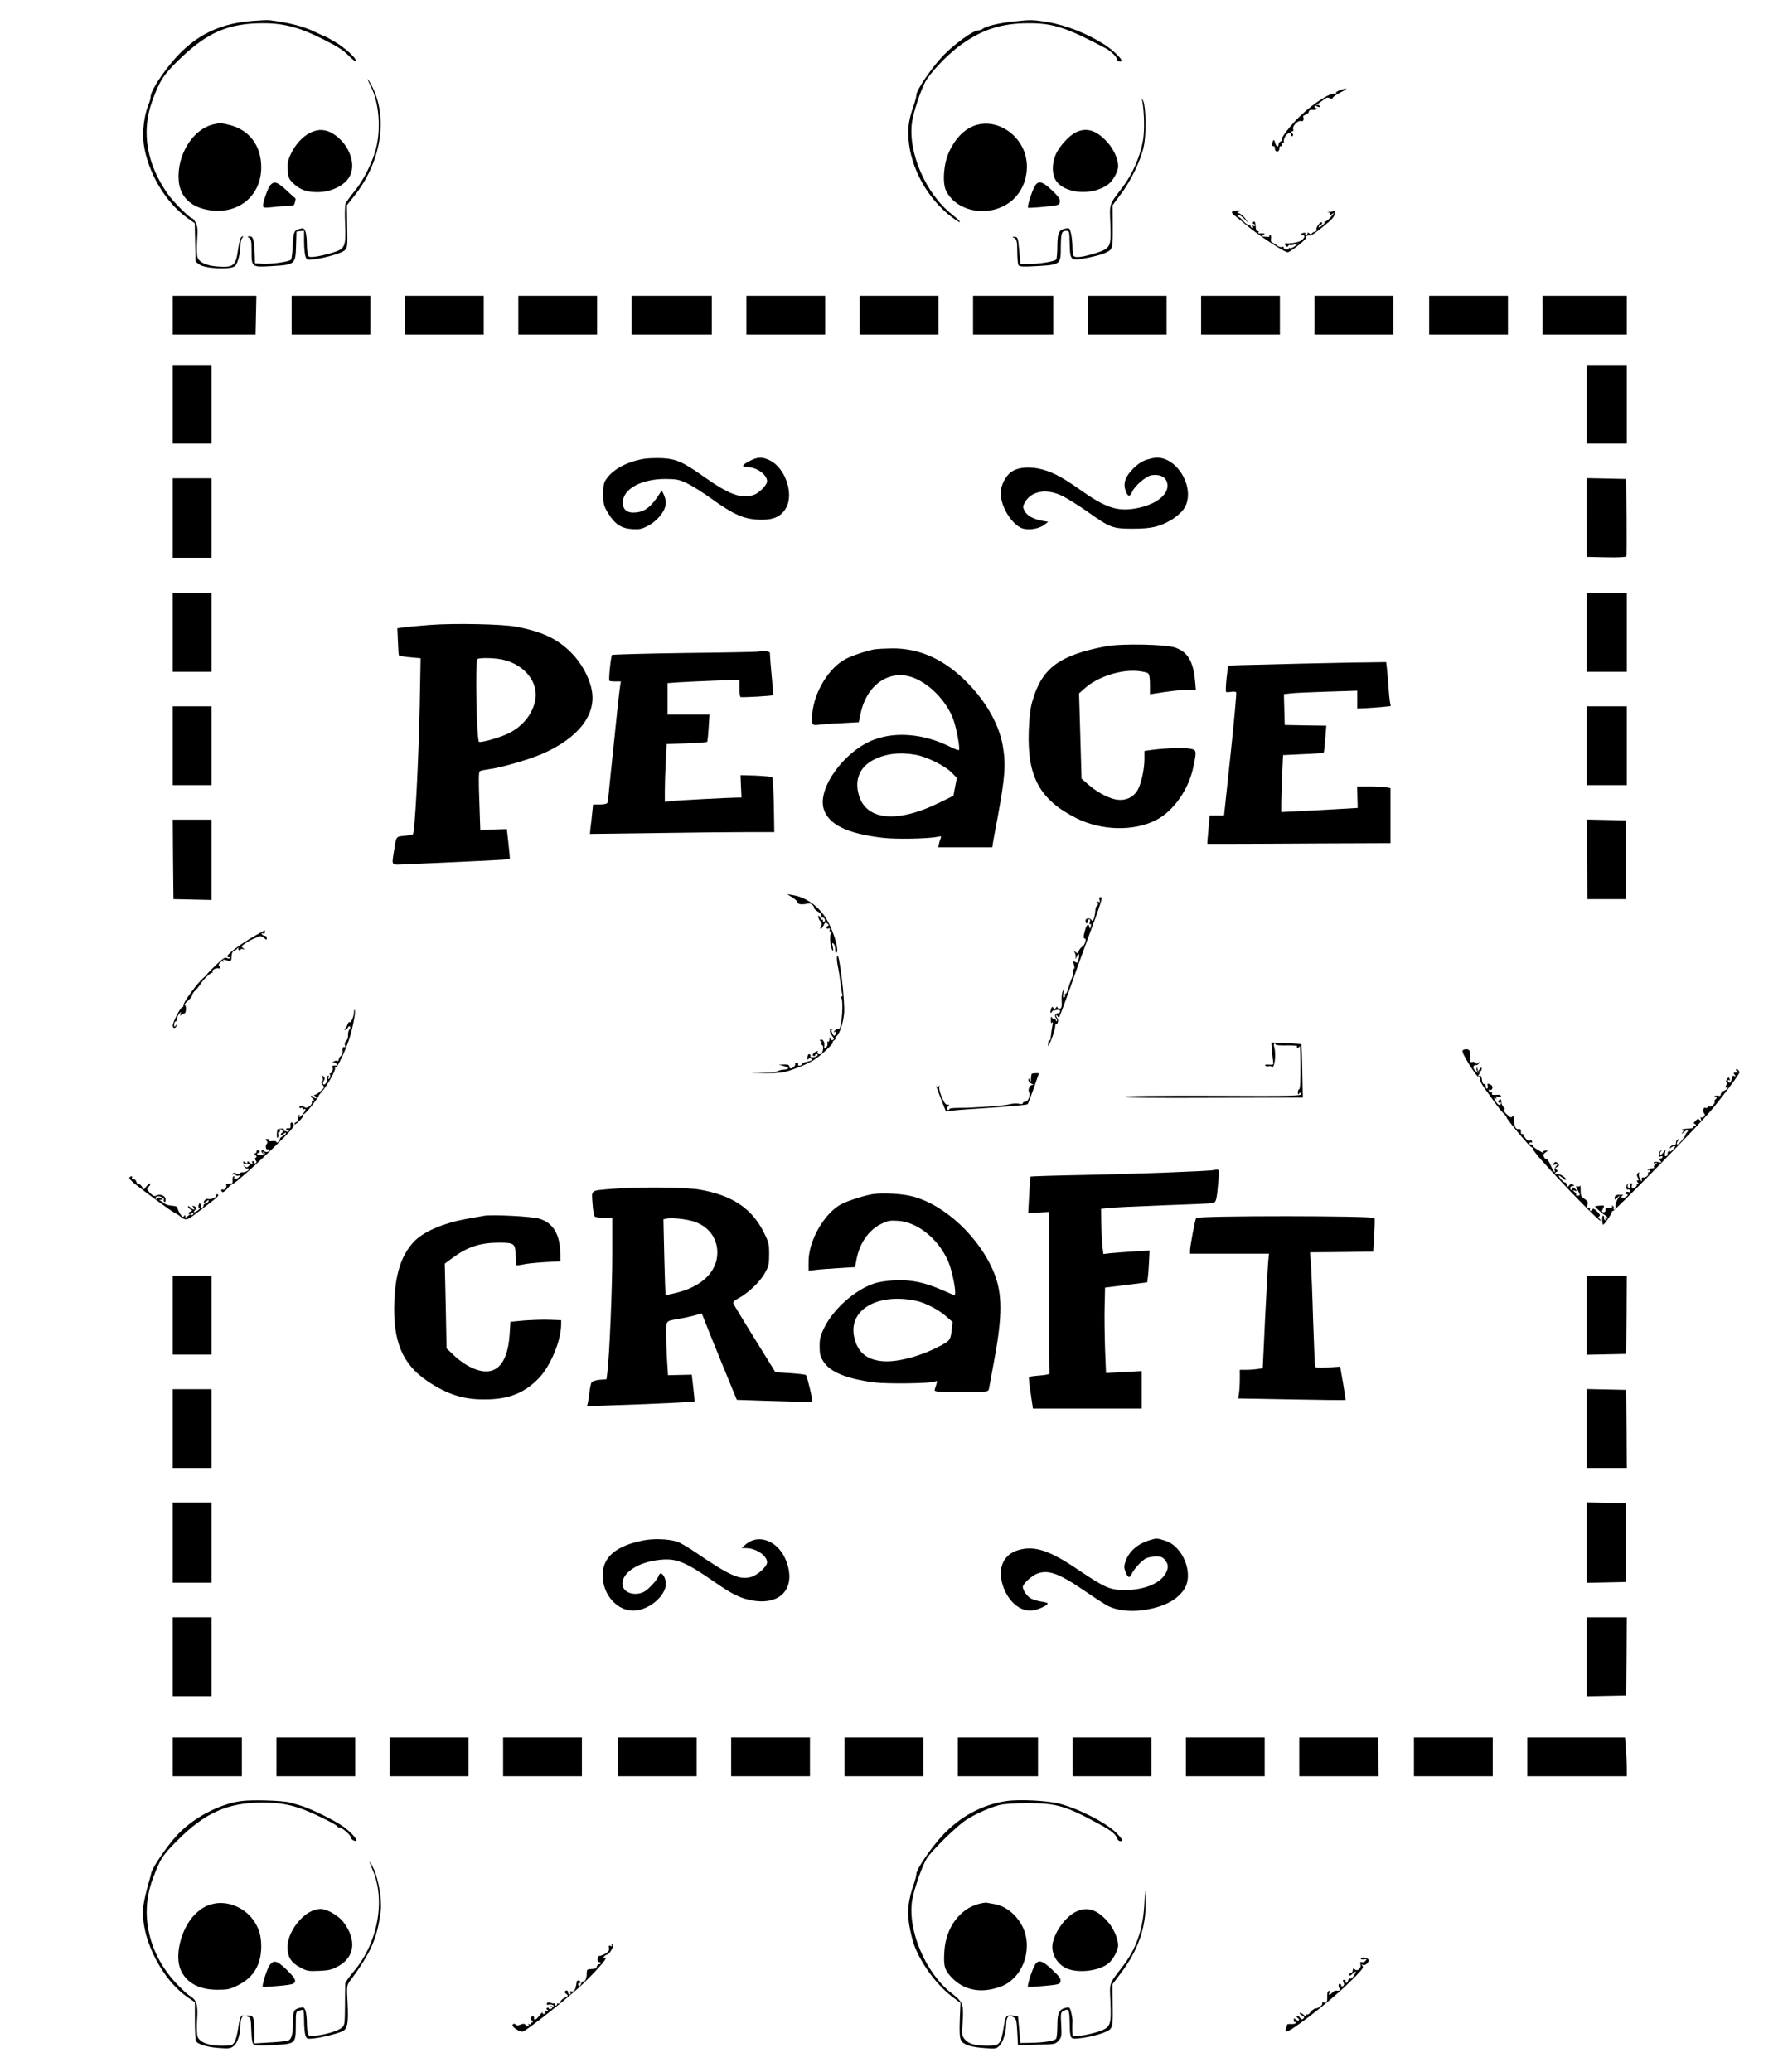 <?xml version="1.0" standalone="no"?>
<!DOCTYPE svg PUBLIC "-//W3C//DTD SVG 20010904//EN"
 "http://www.w3.org/TR/2001/REC-SVG-20010904/DTD/svg10.dtd">
<svg version="1.0" xmlns="http://www.w3.org/2000/svg"
 width="1290pt" height="1499pt" viewBox="0 0 1290 1499"
 preserveAspectRatio="xMidYMid meet">
<g transform="translate(0,1499) scale(0.1,-0.1)"
fill="#000000" stroke="none">
<path d="M1816 14838 c-255 -22 -437 -122 -600 -332 -74 -95 -126 -183 -126
-215 0 -12 -7 -38 -16 -59 -31 -74 -46 -196 -34 -284 28 -202 156 -421 313
-533 l56 -40 3 -139 3 -139 28 -21 c39 -29 228 -38 257 -11 20 18 40 94 40
153 0 21 6 44 13 51 10 11 9 13 -3 9 -9 -3 -18 -30 -26 -84 -18 -129 -31 -140
-152 -132 -78 6 -129 29 -142 64 -6 14 -7 68 -4 123 6 79 4 102 -10 129 -9 18
-20 32 -25 32 -17 0 -134 116 -175 174 -154 215 -195 451 -116 671 53 148 83
195 194 302 205 199 357 265 611 265 151 0 266 -31 439 -119 97 -49 143 -78
178 -115 25 -27 49 -44 52 -39 10 15 -77 95 -152 139 -39 23 -74 42 -78 42 -3
0 -32 13 -63 28 -76 39 -191 69 -331 86 -14 2 -74 -1 -134 -6z"/>
<path d="M7335 14835 c-110 -12 -206 -35 -229 -56 -6 -5 -19 -9 -30 -9 -35 0
-173 -100 -252 -182 -84 -88 -194 -250 -194 -285 0 -12 -9 -46 -19 -75 -34
-95 -44 -157 -38 -242 15 -214 139 -436 315 -568 77 -58 76 -39 -2 22 -190
150 -320 453 -287 670 11 71 59 217 93 283 31 62 151 190 240 258 162 122 306
171 508 171 178 1 274 -30 559 -181 35 -18 81 -62 81 -77 0 -14 27 -27 34 -15
8 12 -63 80 -122 118 -125 80 -278 141 -412 163 -110 18 -121 18 -245 5z"/>
<path d="M2660 14417 c0 -4 11 -30 25 -57 57 -113 72 -300 36 -443 -28 -106
-90 -230 -156 -310 -30 -37 -60 -78 -65 -91 -5 -14 -6 -80 -3 -149 7 -163 0
-178 -97 -207 -39 -12 -92 -24 -119 -27 -44 -5 -49 -4 -54 18 -4 13 -7 50 -7
81 0 31 -5 69 -10 83 -9 23 -14 26 -38 20 -45 -11 -49 -21 -54 -120 -2 -52 -8
-99 -13 -104 -15 -15 -144 -33 -206 -29 l-54 3 -2 65 c-5 107 -11 130 -36 130
-20 -1 -20 -2 -4 -11 14 -8 17 -24 17 -93 0 -120 -1 -120 148 -111 168 10 170
13 174 148 l3 102 28 3 27 3 0 -80 c0 -44 5 -92 10 -107 10 -25 13 -26 63 -20
89 12 201 45 222 66 19 19 20 32 17 173 l-2 153 55 69 c193 243 244 563 126
792 -17 32 -30 54 -31 50z"/>
<path d="M9692 14336 c-18 -6 -30 -15 -25 -20 4 -5 1 -6 -7 -4 -32 11 -158
-70 -253 -161 -69 -66 -140 -158 -133 -170 3 -5 -1 -11 -9 -15 -8 -3 -15 -12
-15 -21 0 -25 -17 -17 -24 11 -8 29 -15 28 -21 -4 -2 -13 1 -21 8 -19 7 1 12
-7 11 -18 0 -13 6 -21 16 -21 10 0 16 8 16 21 -1 11 4 19 11 18 8 -2 10 4 6
14 -5 11 -3 14 6 9 9 -6 12 -2 9 10 -3 21 20 58 40 62 6 1 12 -5 12 -14 0 -8
5 -12 10 -9 8 5 7 11 -1 21 -9 11 -9 14 1 14 7 0 10 7 6 16 -8 22 36 66 58 58
15 -6 22 11 14 32 -2 4 7 10 20 15 12 5 22 15 22 22 0 9 9 13 25 12 14 -2 28
1 31 6 3 5 2 8 -3 7 -7 -3 -13 5 -13 17 0 3 9 1 20 -5 14 -7 20 -7 20 0 0 5
-8 10 -17 11 -14 0 -15 2 -3 6 8 3 28 17 43 29 22 18 33 22 47 14 13 -7 19 -6
23 3 3 8 29 25 59 40 54 27 49 35 -10 13z"/>
<path d="M8265 14255 c14 -79 17 -212 5 -278 -20 -119 -76 -247 -150 -344 -97
-127 -92 -112 -87 -253 6 -143 1 -166 -34 -192 -27 -20 -157 -58 -201 -58 -35
0 -38 7 -39 77 -1 32 -5 75 -11 97 -9 36 -11 38 -40 32 -48 -9 -57 -31 -58
-126 0 -47 -4 -91 -8 -97 -9 -14 -122 -33 -203 -33 l-56 0 -9 98 c-9 94 -10
97 -34 99 -14 2 -19 0 -10 -4 26 -10 30 -25 30 -108 0 -44 4 -86 9 -94 7 -10
33 -12 135 -6 169 10 171 12 171 137 1 103 6 118 39 118 23 0 23 -3 25 -92 3
-120 7 -124 98 -109 114 20 184 44 200 68 12 17 15 56 14 171 l-1 148 56 75
c76 99 150 253 170 354 18 89 15 280 -5 325 -11 24 -11 24 -6 -5z"/>
<path d="M1543 14090 c-149 -35 -265 -223 -250 -407 9 -114 85 -190 213 -212
214 -38 384 99 384 308 0 156 -84 269 -226 306 -63 16 -73 17 -121 5z"/>
<path d="M7069 14087 c-85 -24 -153 -90 -203 -197 -39 -83 -49 -224 -21 -281
83 -163 335 -197 483 -64 93 84 127 229 82 349 -54 143 -207 230 -341 193z"/>
<path d="M2243 14029 c-54 -27 -109 -87 -140 -156 -21 -45 -24 -66 -21 -115 4
-56 8 -64 45 -99 45 -42 94 -59 169 -59 108 0 210 54 240 127 39 92 -18 227
-124 294 -56 35 -109 38 -169 8z"/>
<path d="M7779 14030 c-48 -25 -116 -101 -141 -158 -27 -63 -28 -138 -2 -182
59 -103 267 -120 383 -33 34 26 70 92 71 129 0 53 -32 125 -80 177 -79 87
-153 108 -231 67z"/>
<path d="M1956 13651 c-20 -22 -59 -139 -52 -156 3 -8 22 -9 62 -4 33 4 82 8
110 8 47 1 52 3 58 27 4 15 6 27 4 28 -2 1 -31 27 -65 59 -66 61 -89 69 -117
38z"/>
<path d="M7484 13638 c-23 -44 -54 -147 -46 -151 4 -2 57 1 117 7 107 11 110
12 113 37 2 20 -10 37 -57 82 -71 68 -102 74 -127 25z"/>
<path d="M8914 13458 c-4 -5 3 -16 14 -24 11 -8 49 -38 84 -68 90 -77 290
-208 307 -201 33 13 140 99 130 106 -7 4 -5 9 6 13 9 3 20 4 24 1 5 -2 46 26
92 64 65 52 84 73 85 94 1 17 -3 24 -10 19 -6 -3 -20 -6 -31 -5 -16 1 -17 1
-2 -3 10 -3 14 -10 10 -17 -4 -7 1 -6 10 2 26 20 20 8 -10 -25 -15 -16 -31
-28 -36 -26 -5 1 -6 -1 -4 -5 3 -5 -6 -16 -19 -26 -13 -10 -24 -14 -24 -9 0 6
7 13 16 16 8 3 12 11 9 16 -4 6 -15 0 -26 -15 -11 -13 -17 -30 -14 -36 4 -6
-2 -13 -14 -16 -12 -3 -21 -10 -21 -15 0 -6 -7 -5 -15 2 -10 9 -15 9 -15 1 0
-6 -5 -11 -11 -11 -5 0 -8 4 -5 9 4 5 -1 8 -9 7 -21 -3 -31 -16 -12 -16 21 0
18 -21 -7 -39 -17 -13 -66 -23 -109 -22 -15 0 -16 -3 -6 -15 10 -12 14 -12 20
-2 5 7 9 10 9 6 0 -4 15 -3 33 2 l32 10 -25 -20 c-14 -11 -31 -18 -38 -15 -7
3 -11 1 -8 -3 3 -5 -5 -8 -17 -7 -12 2 -21 7 -20 13 2 6 -4 9 -12 5 -9 -3 -23
1 -33 9 -9 8 -25 18 -34 21 -12 4 -15 14 -12 31 2 15 0 26 -6 26 -6 0 -9 -4
-6 -8 3 -5 -5 -7 -17 -6 -12 1 -26 3 -32 3 -5 1 -3 6 5 11 13 9 13 10 0 11 -8
1 -21 1 -29 0 -7 -2 -10 3 -6 9 3 6 1 9 -6 8 -8 -2 -13 9 -14 29 -1 36 -9 50
-20 34 -3 -6 -1 -11 4 -11 6 0 11 -5 11 -11 0 -5 -5 -7 -12 -3 -7 5 -8 3 -3
-6 5 -8 3 -11 -6 -8 -8 3 -13 10 -12 16 2 6 -3 9 -11 6 -7 -3 -24 8 -38 24
-13 16 -31 31 -38 34 -11 3 -11 6 -2 12 7 4 24 -6 43 -26 l32 -33 -22 32 c-12
17 -32 35 -44 39 -21 7 -21 7 -2 14 15 6 13 8 -13 7 -18 0 -35 -4 -38 -9z"/>
<path d="M1250 12710 l0 -140 299 0 300 0 3 140 3 140 -302 0 -303 0 0 -140z"/>
<path d="M2110 12710 l0 -140 285 0 285 0 0 140 0 140 -285 0 -285 0 0 -140z"/>
<path d="M2930 12710 l0 -140 285 0 285 0 0 140 0 140 -285 0 -285 0 0 -140z"/>
<path d="M3750 12710 l0 -140 285 0 285 0 0 140 0 140 -285 0 -285 0 0 -140z"/>
<path d="M4570 12710 l0 -140 290 0 290 0 0 140 0 140 -290 0 -290 0 0 -140z"/>
<path d="M5400 12710 l0 -140 285 0 285 0 0 140 0 140 -285 0 -285 0 0 -140z"/>
<path d="M6220 12710 l0 -140 285 0 285 0 0 140 0 140 -285 0 -285 0 0 -140z"/>
<path d="M7040 12710 l0 -140 290 0 290 0 0 140 0 140 -290 0 -290 0 0 -140z"/>
<path d="M7870 12710 l0 -140 285 0 285 0 0 140 0 140 -285 0 -285 0 0 -140z"/>
<path d="M8690 12710 l0 -140 285 0 285 0 0 140 0 140 -285 0 -285 0 0 -140z"/>
<path d="M9510 12710 l0 -140 285 0 285 0 0 140 0 140 -285 0 -285 0 0 -140z"/>
<path d="M10340 12710 l0 -140 285 0 285 0 0 140 0 140 -285 0 -285 0 0 -140z"/>
<path d="M11160 12710 l0 -140 305 0 305 0 0 140 0 140 -305 0 -305 0 0 -140z"/>
<path d="M1250 12065 l0 -285 140 0 140 0 0 285 0 285 -140 0 -140 0 0 -285z"/>
<path d="M11480 12065 l0 -285 145 0 145 0 0 285 0 285 -145 0 -145 0 0 -285z"/>
<path d="M4664 11671 c-119 -19 -219 -70 -270 -137 -26 -34 -29 -45 -29 -119
0 -75 3 -85 35 -138 47 -78 95 -110 174 -115 52 -3 69 0 116 25 61 32 116 96
125 147 4 21 1 47 -10 72 -15 36 -18 37 -28 20 -60 -97 -108 -137 -174 -143
-64 -7 -97 18 -97 71 0 98 132 171 309 171 79 -1 98 -4 155 -31 36 -17 110
-64 165 -103 180 -130 254 -161 379 -161 87 0 140 26 173 85 59 105 -7 294
-121 346 -55 25 -83 24 -144 -7 -55 -28 -60 -44 -11 -44 64 0 139 -55 139
-101 0 -28 -57 -86 -98 -100 -89 -29 -175 2 -359 132 -151 107 -200 128 -299
134 -44 2 -102 0 -130 -4z"/>
<path d="M8296 11664 c-32 -10 -64 -31 -96 -63 -58 -58 -75 -105 -57 -159 16
-46 31 -50 47 -12 18 44 103 117 142 122 52 8 94 -8 108 -42 35 -86 -67 -173
-233 -200 -129 -20 -213 9 -398 141 -136 96 -212 133 -300 150 -79 14 -146 6
-191 -24 -42 -28 -78 -99 -78 -154 0 -91 69 -211 143 -250 43 -22 124 -13 168
17 l33 25 -42 7 c-63 11 -111 37 -129 71 -14 28 -14 33 1 61 47 86 160 105
276 46 36 -18 115 -68 177 -111 164 -117 183 -124 328 -124 136 0 197 14 285
67 30 18 68 52 84 75 93 133 -37 377 -199 372 -11 0 -42 -7 -69 -15z"/>
<path d="M1250 11243 l0 -288 140 0 140 0 0 288 0 287 -140 0 -140 0 0 -287z"/>
<path d="M11480 11246 l0 -285 141 -3 c89 -2 143 1 145 7 3 6 3 134 2 285 l-3
275 -142 3 -143 3 0 -285z"/>
<path d="M1250 10415 l0 -285 140 0 140 0 0 285 0 285 -140 0 -140 0 0 -285z"/>
<path d="M11480 10415 l0 -285 145 0 145 0 0 285 0 285 -145 0 -145 0 0 -285z"/>
<path d="M3115 10469 c-66 -5 -147 -12 -180 -16 l-60 -8 4 -95 c2 -52 5 -98 7
-101 2 -4 38 -10 80 -14 l77 -7 -6 -331 c-9 -425 -35 -929 -50 -943 -3 -3 -30
-8 -61 -11 -63 -6 -58 0 -76 -113 -16 -105 -22 -98 78 -93 453 19 757 35 760
37 2 2 -2 52 -9 111 l-12 107 -96 -3 -96 -4 -7 209 c-6 155 -5 212 4 217 6 4
36 10 66 14 83 10 286 69 380 109 265 114 399 285 363 465 -18 93 -76 198
-150 271 -99 99 -210 151 -396 186 -97 19 -447 26 -620 13z m517 -250 c165
-35 270 -169 239 -303 -23 -98 -90 -180 -190 -231 -58 -29 -197 -69 -215 -62
-18 7 -29 588 -12 599 17 11 118 9 178 -3z"/>
<path d="M8005 10315 c-340 -64 -466 -157 -535 -395 -16 -55 -23 -113 -27
-216 -12 -332 79 -500 344 -633 182 -91 414 -97 577 -14 126 64 237 222 270
385 26 125 26 125 -41 134 -54 6 -166 1 -266 -12 l-47 -7 0 -59 c0 -77 -26
-189 -53 -230 -32 -48 -81 -70 -140 -64 -58 6 -147 52 -213 110 l-49 43 -9
309 -9 308 43 38 c91 81 257 135 379 124 35 -3 70 -11 77 -17 10 -8 14 -34 14
-82 l0 -70 43 7 c96 16 185 25 236 26 l53 0 -6 68 c-14 140 -53 205 -143 237
-68 24 -386 30 -498 10z"/>
<path d="M6330 10293 c-58 -10 -168 -47 -213 -71 -122 -66 -227 -239 -240
-396 -7 -76 -1 -87 42 -80 20 3 94 9 165 12 l129 7 13 60 c45 223 226 336 404
253 117 -54 227 -176 270 -301 22 -63 47 -203 38 -213 -3 -3 -28 6 -55 19
-191 97 -395 117 -559 56 -213 -80 -410 -349 -365 -500 34 -113 166 -179 425
-210 96 -12 335 -7 400 7 26 6 28 5 21 -12 -4 -10 -10 -29 -12 -41 l-5 -23
195 0 196 0 6 38 c3 20 17 96 31 168 56 305 63 391 39 529 -27 153 -118 315
-255 455 -167 170 -347 252 -551 249 -52 -1 -105 -4 -119 -6z m296 -764 c80
-14 210 -79 258 -127 l39 -40 -13 -65 -12 -64 -93 -46 c-310 -154 -537 -135
-591 50 -33 112 6 204 106 256 89 45 191 57 306 36z"/>
<path d="M5489 10276 c-2 -2 -240 -7 -529 -10 -289 -4 -528 -11 -532 -14 -8
-8 -26 -180 -19 -187 2 -3 22 -5 44 -5 l39 0 -6 -37 c-3 -21 -13 -103 -21
-183 -8 -80 -22 -210 -30 -290 -9 -80 -20 -192 -26 -250 -5 -58 -12 -111 -14
-117 -3 -8 -23 -13 -54 -13 l-50 0 -6 -57 c-3 -32 -8 -80 -12 -107 l-5 -49
467 6 c258 4 558 7 668 7 l199 0 -3 194 c-2 107 -8 198 -12 203 -5 4 -58 9
-119 12 l-110 3 3 -81 4 -81 -27 0 c-54 0 -434 -20 -480 -25 l-48 -6 0 83 c0
46 3 140 7 209 l6 126 144 5 c79 3 146 8 149 11 3 3 8 48 11 101 l6 96 -152 0
-151 0 0 114 0 114 83 6 c45 3 162 8 260 12 l177 6 0 -60 c0 -34 3 -62 8 -65
9 -4 230 8 236 14 2 2 0 36 -5 74 -6 59 -17 185 -19 233 0 11 -70 18 -81 8z"/>
<path d="M9415 10189 c-192 -5 -390 -10 -440 -11 l-90 -3 -11 -93 c-5 -51 -7
-95 -3 -98 4 -2 21 -2 38 1 16 3 32 1 35 -4 3 -5 -15 -207 -41 -450 l-47 -441
-52 0 -52 0 -7 -77 c-4 -43 -8 -89 -9 -103 l-1 -25 143 0 c78 0 376 1 662 3
l520 2 0 199 0 199 -31 6 c-17 3 -72 6 -121 6 l-89 0 2 -77 2 -78 -119 -7
c-65 -4 -190 -11 -277 -15 l-157 -8 0 56 c0 31 3 123 6 206 l7 150 145 7 c80
3 147 8 149 10 2 1 7 46 11 99 l8 97 -151 2 -150 3 -3 111 -3 112 43 5 c24 4
143 9 266 13 l222 7 0 -65 0 -64 68 3 c37 2 91 6 120 9 l54 6 -6 31 c-3 18 -8
70 -11 117 -3 47 -8 104 -11 128 l-5 42 -132 -2 c-73 0 -289 -5 -482 -9z"/>
<path d="M1250 9595 l0 -285 140 0 140 0 0 285 0 285 -140 0 -140 0 0 -285z"/>
<path d="M11480 9595 l0 -285 145 0 145 0 0 285 0 285 -145 0 -145 0 0 -285z"/>
<path d="M1252 8773 l3 -288 138 -3 137 -3 0 290 0 291 -140 0 -140 0 2 -287z"/>
<path d="M11482 8773 l3 -288 140 0 140 0 0 285 0 285 -143 3 -142 3 2 -288z"/>
<path d="M5732 8498 c21 -13 38 -29 38 -35 0 -16 30 -20 80 -9 16 3 40 -16 40
-33 0 -5 13 -18 29 -27 17 -10 27 -23 24 -31 -3 -8 0 -13 8 -11 7 2 15 -5 17
-14 2 -10 -1 -18 -7 -18 -6 0 -9 6 -7 13 1 6 1 8 -2 3 -3 -5 -11 2 -18 15 -10
18 -13 20 -14 7 0 -9 7 -24 15 -32 12 -12 14 -20 5 -36 -6 -11 -7 -20 -2 -20
5 0 14 12 21 26 10 22 14 24 27 13 10 -8 12 -15 5 -17 -6 -2 -11 -8 -11 -14 0
-6 7 -8 14 -5 10 4 13 1 9 -9 -3 -7 0 -14 6 -14 8 0 9 -5 1 -19 -10 -20 0
-105 15 -119 4 -4 4 9 0 28 -6 28 -5 33 6 23 7 -7 12 -26 12 -43 0 -20 4 -27
10 -21 15 15 -9 112 -50 198 -54 118 -156 200 -271 218 l-37 6 37 -23z"/>
<path d="M7955 8479 c5 -16 4 -19 -6 -14 -9 6 -11 4 -6 -8 3 -9 1 -17 -5 -19
-6 -2 -12 -17 -13 -33 -4 -53 -17 -88 -26 -73 -13 20 -45 18 -45 -3 0 -11 4
-19 8 -19 4 0 8 7 8 15 0 8 5 15 11 15 6 0 8 -9 4 -21 -5 -14 -3 -19 3 -15 6
4 8 -2 4 -16 -5 -19 -7 -20 -10 -5 -6 29 -20 19 -31 -20 -13 -46 -14 -63 -2
-63 15 0 -1 -50 -20 -60 -10 -6 -21 -19 -24 -31 -6 -17 -9 -18 -23 -7 -13 11
-14 11 -7 -2 5 -8 9 -24 7 -35 -1 -16 0 -15 8 4 14 32 22 22 14 -17 -5 -27 -9
-30 -24 -22 -17 9 -18 7 -10 -20 6 -20 5 -30 -2 -30 -5 0 -7 -7 -4 -16 3 -9 0
-30 -8 -47 -8 -18 -20 -51 -26 -74 -6 -24 -15 -43 -21 -43 -6 0 -8 -4 -4 -9 3
-5 0 -13 -6 -17 -9 -5 -10 4 -6 32 6 33 5 35 -4 14 -6 -14 -9 -41 -8 -60 3
-55 0 -67 -16 -67 -8 0 -15 5 -15 11 0 6 -5 4 -10 -4 -8 -12 -12 -13 -19 -2
-6 11 -10 10 -15 -3 -9 -25 -7 -43 3 -27 4 8 11 13 15 13 3 -1 7 -1 9 0 23 7
37 5 37 -7 0 -8 -6 -14 -14 -14 -22 0 -30 -19 -15 -36 6 -8 9 -17 5 -21 -3 -3
-6 -1 -6 5 0 7 -6 12 -14 12 -8 0 -16 6 -18 13 -3 6 -5 -3 -5 -21 0 -22 3 -29
9 -20 6 8 7 2 3 -17 -6 -31 -11 -67 -14 -98 0 -10 -5 -16 -9 -13 -4 2 -9 -10
-9 -27 -2 -26 3 -19 24 33 14 36 26 77 27 92 0 14 4 24 7 22 12 -7 20 29 9 40
-5 5 -10 15 -10 21 0 5 4 3 10 -5 5 -8 11 -12 13 -10 4 5 82 217 110 300 8 25
41 115 72 200 129 349 135 370 119 370 -11 0 -13 -6 -9 -21z"/>
<path d="M1860 8229 c-115 -64 -224 -145 -214 -160 3 -5 10 -6 16 -3 7 4 8 2
4 -4 -5 -8 -13 -9 -25 -3 -14 8 -30 -3 -83 -55 -37 -35 -64 -64 -61 -64 2 0
-9 -11 -26 -25 -44 -38 -145 -176 -144 -197 1 -10 -2 -16 -6 -13 -11 6 -71
-107 -71 -135 0 -23 21 -23 28 1 3 11 2 11 -7 -1 -9 -12 -11 -11 -11 8 0 12 5
22 10 22 6 0 10 8 10 18 0 10 7 27 16 38 15 18 15 18 10 0 -5 -14 -3 -16 6 -8
7 6 18 11 23 11 13 1 14 61 1 61 -5 0 5 13 22 28 18 16 32 35 32 42 0 7 10 23
23 34 12 12 29 33 37 46 24 38 74 85 85 82 5 -2 7 -1 3 3 -12 12 19 34 42 30
18 -3 20 -2 10 10 -10 12 -10 18 0 30 7 8 17 12 23 8 6 -4 7 -1 2 7 -6 9 -2
10 16 5 41 -12 43 -11 44 24 0 21 6 36 15 39 8 3 21 12 28 21 8 9 11 11 8 4
-4 -6 -2 -14 4 -18 5 -3 10 -2 10 4 0 6 8 8 18 5 15 -4 16 -4 1 7 -15 11 -13
15 15 34 26 18 54 32 76 40 3 1 13 5 23 10 12 5 24 1 37 -10 18 -16 20 -17 20
-2 0 10 -6 17 -14 17 -8 0 -18 5 -22 12 -5 7 -2 9 8 6 9 -4 15 0 15 8 0 8 -1
14 -1 14 -1 0 -26 -14 -56 -31z"/>
<path d="M6057 8074 c-4 -11 -2 -42 4 -70 6 -27 15 -83 20 -124 5 -41 11 -81
14 -87 2 -7 -1 -13 -7 -13 -7 0 -7 -4 0 -12 14 -19 4 -191 -14 -220 -3 -4 -9
-6 -14 -3 -4 3 -14 -3 -21 -12 -10 -12 -10 -14 -1 -9 14 8 16 -3 4 -22 -6 -9
-12 -6 -20 12 -8 19 -8 26 1 30 9 3 9 5 0 5 -23 2 -25 -21 -5 -49 17 -23 18
-29 7 -34 -8 -3 -16 2 -18 12 -3 12 -5 10 -6 -6 0 -13 -5 -21 -10 -18 -5 4 -7
-2 -4 -12 2 -10 -3 -24 -11 -31 -14 -12 -15 -10 -12 17 3 29 -17 52 -32 37 -3
-3 0 -5 6 -5 6 0 9 -7 6 -15 -4 -8 -2 -15 3 -15 13 0 10 -47 -4 -61 -13 -13
-36 -3 -27 13 4 6 -2 6 -15 -1 -22 -12 -29 -31 -11 -31 6 0 10 5 10 11 0 5 5
7 11 3 8 -4 7 -9 -2 -15 -18 -11 -52 -11 -45 0 3 5 0 11 -7 14 -8 3 -14 -5
-15 -22 -1 -15 1 -21 6 -14 4 7 13 9 21 4 10 -7 8 -11 -10 -17 -13 -4 -31 -9
-39 -10 -8 -2 -16 -8 -18 -13 -2 -6 -10 -11 -18 -11 -9 0 -12 5 -9 10 3 6 -2
10 -11 10 -10 0 -15 -3 -11 -6 7 -8 -17 -34 -32 -34 -6 0 -11 7 -11 15 0 11
-10 15 -37 14 l-38 -1 32 -9 c45 -13 47 -24 5 -27 -19 -1 -40 -7 -47 -12 -6
-5 -65 -11 -131 -13 -86 -3 -78 -3 26 -2 136 2 151 4 235 35 50 18 113 47 140
66 52 34 146 124 130 124 -5 0 0 7 11 15 10 8 15 15 10 15 -6 0 -3 6 6 13 23
19 48 93 55 164 8 88 -36 458 -50 417z"/>
<path d="M2561 7668 c-1 -33 -21 -79 -32 -73 -4 3 -11 -5 -15 -17 -4 -13 -12
-26 -18 -30 -8 -5 -7 -8 2 -8 7 0 15 7 18 15 4 8 10 12 16 9 5 -3 4 -12 -4
-21 -7 -9 -11 -28 -10 -43 2 -15 -4 -32 -13 -40 -9 -8 -13 -20 -9 -33 4 -13 2
-17 -5 -13 -10 7 -15 -11 -12 -40 1 -6 -6 -17 -14 -24 -8 -7 -15 -19 -15 -27
0 -8 -4 -11 -10 -8 -5 3 -18 1 -27 -5 -15 -10 -16 -11 -1 -6 9 2 19 -2 22 -10
3 -7 2 -13 -2 -13 -20 3 -32 -2 -27 -11 9 -15 -4 -49 -18 -46 -7 1 -9 1 -4 -1
10 -7 9 -31 -3 -38 -6 -4 -7 1 -3 11 4 12 3 15 -6 10 -7 -5 -10 -15 -7 -23 7
-18 -12 -46 -25 -37 -5 3 -3 14 3 24 10 16 10 22 -1 32 -11 11 -12 9 -7 -9 4
-12 2 -24 -4 -28 -8 -5 -6 -12 4 -24 15 -16 14 -20 -14 -44 -16 -15 -35 -27
-42 -27 -9 0 -8 -3 2 -10 8 -5 12 -12 8 -15 -3 -3 -13 1 -22 10 -9 9 -16 12
-16 6 0 -5 5 -13 10 -16 6 -3 10 -11 10 -16 0 -6 -4 -7 -10 -4 -5 3 -7 0 -4
-8 7 -18 -35 -50 -50 -38 -14 11 -47 10 -40 -1 3 -5 10 -6 15 -3 5 4 9 1 9 -5
0 -6 5 -8 10 -5 19 12 10 -14 -15 -41 -20 -21 -24 -23 -19 -8 4 14 4 16 -4 5
-6 -8 -8 -20 -5 -28 3 -7 -2 -16 -11 -19 -9 -3 -16 -11 -16 -17 0 -6 16 4 35
23 19 18 32 37 29 42 -3 4 -1 8 4 8 6 0 33 29 61 65 28 36 49 65 46 65 -3 0 6
12 20 28 39 42 107 161 99 174 -4 6 -3 8 3 5 12 -7 72 119 102 213 25 83 45
184 38 202 -3 7 -6 1 -6 -14z"/>
<path d="M9203 7386 c3 -33 7 -70 9 -81 3 -17 -2 -19 -31 -17 -20 2 -31 0 -27
-6 3 -6 15 -8 26 -5 13 3 20 0 20 -8 0 -8 5 -6 12 6 15 25 18 99 8 137 -5 16
-5 28 1 28 5 0 9 -3 9 -7 0 -5 36 -7 80 -6 49 1 78 -2 75 -7 -4 -6 -2 -10 4
-10 5 0 12 6 14 13 3 6 6 -61 6 -150 1 -103 -3 -163 -9 -163 -5 0 -10 -10 -10
-22 0 -17 3 -19 9 -10 7 11 9 11 14 -2 6 -14 -54 -16 -630 -13 -418 1 -637 -1
-640 -8 -2 -7 215 -9 640 -7 l643 2 -4 193 c-2 105 -5 193 -6 193 0 1 -50 4
-110 7 l-108 5 5 -62z"/>
<path d="M10583 7392 c-8 -5 6 -37 48 -105 37 -59 65 -95 71 -91 7 5 9 2 5 -8
-3 -10 9 -36 31 -67 20 -28 55 -76 77 -107 22 -31 50 -66 62 -78 13 -11 23
-25 23 -29 0 -14 170 -217 181 -217 5 0 9 -5 9 -11 0 -7 30 -46 68 -88 159
-179 422 -448 422 -432 0 5 -5 13 -11 17 -8 5 -7 9 1 14 10 6 5 16 -15 36 -18
18 -30 24 -33 16 -2 -7 -8 -12 -14 -12 -6 0 -8 7 -5 14 4 10 1 13 -9 9 -12 -4
-14 0 -9 20 6 21 2 29 -22 44 -24 16 -28 24 -27 62 0 25 -1 40 -4 33 -2 -6
-10 -8 -19 -5 -13 5 -13 2 1 -25 20 -39 20 -42 -1 -42 -9 0 -13 3 -10 7 4 3
-1 12 -11 20 -16 14 -16 14 2 9 16 -6 17 -4 6 9 -14 17 -35 21 -25 5 3 -5 1
-10 -4 -10 -6 0 -11 7 -11 15 0 8 8 15 18 15 14 0 15 2 2 10 -11 7 -18 5 -27
-6 -10 -13 -12 -13 -18 5 -3 12 -9 20 -13 17 -4 -2 -18 10 -32 27 -24 30 -13
30 23 -1 9 -8 17 -10 17 -5 0 16 -50 45 -66 39 -17 -7 -19 10 -1 17 9 4 9 8
-2 15 -11 8 -10 12 5 20 17 10 17 13 4 26 -13 13 -17 13 -29 -1 -12 -13 -11
-14 10 -8 23 7 23 7 8 -11 -9 -11 -14 -25 -12 -31 3 -7 2 -13 -1 -13 -3 0 -15
22 -27 50 -12 27 -25 47 -30 45 -4 -3 -13 3 -18 14 -8 15 -6 22 10 33 21 14
21 14 1 14 -11 0 -18 -4 -16 -8 8 -13 -3 -9 -40 13 -20 12 -36 25 -36 30 0 5
-7 9 -16 9 -8 0 -12 5 -9 10 4 6 11 8 16 5 5 -3 6 1 2 10 -4 12 -8 13 -13 5
-5 -8 -14 -5 -29 11 -11 12 -21 27 -21 31 0 5 -4 7 -9 4 -4 -3 -8 4 -7 17 1
15 -4 21 -16 19 -21 -3 -30 12 -33 52 -4 50 -5 52 -14 38 -6 -10 -15 -6 -40
17 -17 16 -26 31 -20 33 8 3 8 8 -2 18 -8 8 -14 21 -15 28 -2 29 -5 33 -14 27
-5 -3 -10 -11 -10 -16 0 -6 5 -7 10 -4 6 3 10 2 10 -4 0 -22 -19 -20 -34 4
-19 29 -20 39 -4 29 7 -5 8 -3 3 6 -5 9 -2 10 14 5 13 -4 21 -2 21 5 0 6 -10
11 -22 10 -38 -3 -49 -1 -43 10 4 6 1 9 -6 8 -6 -2 -14 3 -17 11 -3 8 0 11 7
7 6 -4 14 0 18 9 3 10 0 21 -8 26 -21 13 -32 11 -26 -6 4 -8 2 -17 -3 -20 -6
-4 -10 3 -10 14 0 12 -6 20 -12 19 -8 -2 -14 10 -16 30 -3 26 -7 32 -19 28
-12 -5 -13 -4 -5 7 7 8 9 17 5 20 -3 4 -1 7 5 7 7 0 12 8 12 17 0 15 -2 14
-15 -3 -14 -19 -14 -19 -15 1 -1 11 -4 14 -7 7 -3 -7 1 -20 8 -30 7 -9 1 -6
-13 8 -18 18 -23 29 -16 37 6 7 14 11 18 8 4 -3 14 3 21 13 13 15 12 16 -3 4
-12 -9 -18 -10 -23 -2 -4 7 -15 10 -25 7 -15 -4 -18 1 -15 32 1 19 0 41 -2 48
-6 14 -31 17 -50 5z"/>
<path d="M12560 7252 c0 -6 6 -13 13 -15 6 -3 1 -6 -12 -6 -20 -1 -22 -3 -11
-16 11 -13 10 -14 -3 -9 -11 4 -16 -2 -19 -23 -3 -28 -19 -35 -27 -12 -2 7 1
9 8 5 7 -5 9 -1 5 9 -6 14 -8 14 -19 -2 -8 -10 -9 -19 -4 -21 5 -2 4 -12 -2
-24 -8 -15 -8 -19 0 -14 6 4 11 2 11 -4 0 -6 -11 -15 -25 -20 -14 -5 -25 -17
-25 -26 0 -11 -6 -15 -20 -11 -11 3 -23 0 -27 -5 -3 -7 -1 -8 5 -4 7 4 12 3
12 -3 0 -5 -5 -13 -10 -16 -6 -4 -8 -10 -5 -15 7 -11 -24 -42 -35 -35 -5 3
-11 1 -15 -5 -4 -6 -11 -8 -16 -5 -14 9 -23 -23 -10 -39 8 -10 8 -16 -2 -25
-8 -6 -17 -8 -21 -4 -4 4 -4 -1 0 -12 7 -17 5 -18 -8 -8 -12 11 -18 9 -33 -7
-10 -11 -13 -20 -7 -20 7 0 12 -5 12 -11 0 -5 -5 -7 -10 -4 -6 4 -9 1 -8 -6 2
-9 -10 -14 -39 -14 -23 -1 -46 -5 -50 -10 -4 -4 -2 -5 5 -1 6 4 12 3 12 -1 0
-5 -6 -15 -12 -23 -7 -8 -1 -4 15 9 23 21 41 18 20 -3 -5 -4 -8 -11 -8 -15 0
-11 -49 -71 -58 -71 -10 0 -4 23 8 33 6 5 4 7 -5 4 -8 -2 -15 -13 -14 -24 0
-13 -6 -19 -19 -19 -11 1 -22 -6 -24 -14 -3 -9 -1 -11 4 -5 9 11 33 18 33 10
0 -3 -9 -14 -20 -25 -12 -12 -20 -15 -20 -7 0 8 -3 7 -9 -3 -6 -8 -8 -17 -5
-21 2 -4 -2 -9 -10 -12 -11 -4 -13 1 -10 20 l5 26 -20 -24 c-16 -19 -20 -20
-21 -7 0 9 5 19 10 21 6 3 5 4 -2 3 -7 -1 -15 -13 -16 -26 -3 -18 0 -21 13
-16 11 4 15 2 12 -6 -2 -7 -10 -12 -17 -10 -10 2 -10 -1 1 -14 13 -16 12 -17
-13 -11 -15 4 -30 3 -33 -3 -4 -6 1 -7 12 -4 17 5 17 5 1 -9 -10 -8 -15 -17
-11 -20 3 -4 1 -8 -5 -8 -27 -3 -31 -4 -39 -13 -5 -5 -3 -6 5 -2 6 4 12 2 12
-3 0 -6 -5 -11 -11 -11 -5 0 -8 -4 -5 -9 8 -12 -18 -32 -35 -29 -9 2 -13 -5
-11 -17 2 -17 0 -16 -12 4 -7 14 -11 32 -8 40 4 12 2 13 -7 5 -10 -9 -10 -17
-2 -33 9 -16 9 -21 0 -21 -9 0 -8 -4 0 -14 10 -12 9 -14 -6 -12 -10 2 -12 1
-6 -1 10 -3 9 -8 -2 -19 -17 -18 -37 -10 -28 11 3 8 0 15 -7 15 -7 0 -10 -8
-7 -19 3 -13 1 -18 -9 -14 -7 2 -10 12 -7 21 4 14 3 14 -5 3 -11 -16 -5 -44 8
-36 4 3 10 -1 13 -9 4 -10 0 -12 -14 -9 -10 3 -19 0 -19 -6 0 -6 5 -11 12 -11
17 0 -7 -23 -27 -26 -18 -3 -20 12 -2 19 6 2 -4 4 -24 4 -27 -1 -35 -5 -36
-20 -2 -19 -1 -19 19 -1 l21 19 -19 -29 c-10 -16 -17 -40 -16 -53 2 -13 -2
-23 -8 -23 -6 0 -9 4 -5 9 3 5 0 13 -6 17 -7 4 -9 3 -5 -4 4 -7 -3 -10 -21 -9
-21 2 -28 -2 -27 -15 1 -10 -4 -18 -12 -18 -17 0 -17 5 -4 31 10 17 8 19 -25
17 -19 -2 -35 -4 -35 -5 0 -6 53 -54 70 -63 11 -6 20 -15 20 -21 0 -6 -5 -7
-12 -3 -7 5 -8 3 -3 -6 5 -9 4 -11 -4 -6 -6 4 -9 11 -6 16 3 5 1 11 -5 15 -5
3 -9 -9 -8 -30 1 -19 4 -35 7 -35 9 1 66 84 63 92 -1 5 1 7 6 6 11 -4 597 596
700 715 73 85 190 239 215 283 4 7 0 17 -8 24 -9 8 -15 8 -15 2z"/>
<path d="M7465 7221 c-3 -2 -5 -18 -6 -35 0 -26 -2 -28 -9 -11 -8 18 -9 18 -9
2 -1 -10 9 -22 22 -27 16 -6 17 -9 5 -9 -18 -1 -33 -34 -23 -51 13 -21 -6 -70
-26 -70 -10 0 -19 -5 -19 -11 0 -7 -11 -8 -29 -4 -16 3 -47 2 -68 -4 -41 -11
-255 -26 -365 -26 -38 0 -68 -3 -68 -7 0 -5 -4 -8 -10 -8 -12 0 -9 22 5 33 6
4 2 7 -8 5 -14 -2 -24 11 -42 52 -13 30 -22 64 -19 75 4 15 3 16 -4 6 -7 -9
-11 -10 -15 -2 -13 28 1 -12 32 -92 l35 -88 40 6 c23 3 111 10 196 15 219 15
350 26 355 32 3 3 23 54 44 114 l38 110 -24 0 c-13 0 -26 -2 -28 -5z"/>
<path d="M2102 6848 c2 -17 -1 -22 -14 -20 -10 2 -18 -2 -18 -8 0 -6 5 -8 10
-5 6 3 10 1 10 -5 0 -7 -7 -9 -16 -6 -9 3 -18 6 -20 6 -3 0 -3 4 0 9 4 7 -20
8 -44 2 -3 0 -6 -17 -7 -37 0 -22 2 -31 7 -24 5 7 6 19 3 27 -3 7 0 13 7 13 6
0 8 5 5 10 -3 6 -2 10 4 10 15 0 23 -18 11 -25 -5 -3 -10 -11 -10 -17 0 -6 9
-3 20 7 11 10 20 14 20 8 0 -5 -11 -16 -25 -23 -13 -7 -22 -16 -20 -20 3 -4
-2 -13 -10 -20 -9 -8 -15 -8 -15 -2 0 6 -13 9 -30 7 -18 -3 -28 0 -25 5 4 6
-2 10 -11 10 -14 0 -15 -3 -6 -12 8 -8 9 -15 1 -25 -13 -15 -4 -47 11 -38 5 3
10 2 10 -3 0 -15 -26 -22 -39 -9 -6 6 -14 8 -18 4 -4 -4 -1 -13 7 -20 10 -10
11 -9 5 2 -6 10 -4 12 4 7 7 -5 10 -11 7 -14 -10 -10 -56 -11 -56 -1 0 5 5 9
10 9 6 0 10 4 10 8 0 5 -7 9 -15 9 -8 0 -12 -4 -9 -8 2 -4 -2 -10 -8 -12 -10
-4 -10 -8 1 -15 9 -7 10 -11 2 -17 -9 -5 -9 -10 -1 -20 8 -9 8 -15 0 -20 -5
-3 -10 -1 -10 4 0 6 -5 11 -11 11 -5 0 -7 -4 -4 -10 9 -14 -8 -13 -23 2 -9 9
-12 9 -12 -1 0 -11 -3 -11 -15 -1 -10 9 -15 9 -15 1 0 -11 13 -15 39 -11 13 1
13 -1 2 -14 -11 -13 -17 -14 -30 -4 -14 12 -14 11 -2 -4 7 -10 17 -15 22 -12
5 3 9 1 9 -4 0 -11 -30 -26 -47 -23 -6 1 -14 -3 -18 -9 -4 -7 -12 -7 -25 0
-13 7 -21 7 -26 -2 -4 -6 -3 -8 4 -4 6 3 14 1 17 -5 4 -5 14 -8 22 -4 13 4 14
3 3 -10 -14 -16 -45 -21 -35 -5 3 6 2 10 -4 10 -6 0 -9 -12 -8 -27 2 -24 -2
-28 -25 -27 -15 0 -25 -3 -22 -7 8 -14 -9 -40 -22 -35 -15 6 -19 -10 -5 -18 5
-4 21 8 35 24 14 17 29 31 33 31 15 0 158 126 306 270 115 111 147 148 142
162 -10 25 -27 21 -23 -5z"/>
<path d="M8780 6525 c-35 -8 -545 -27 -918 -35 -222 -4 -405 -10 -406 -12 -2
-1 -6 -61 -10 -133 l-7 -130 75 3 76 4 0 -581 c0 -320 1 -584 3 -588 1 -5 -31
-11 -70 -14 -40 -3 -75 -8 -78 -11 -3 -3 2 -55 12 -117 l16 -111 394 0 393 0
0 135 0 136 -129 -7 -129 -7 -7 174 c-3 96 -5 235 -3 309 l3 135 152 19 153
19 4 31 c3 17 7 69 9 115 l4 84 -116 -7 c-64 -4 -139 -9 -167 -12 l-51 -6 -7
54 c-3 29 -7 103 -8 163 l-2 110 60 6 c32 4 208 12 389 19 182 6 342 13 356
16 29 6 31 13 45 172 7 75 7 75 -36 67z"/>
<path d="M936 6471 c-4 -5 13 -24 36 -43 93 -73 261 -196 286 -209 15 -7 36
-20 47 -30 37 -30 49 -28 115 23 36 27 86 66 113 86 46 35 58 52 36 52 -5 0
-8 -4 -5 -9 7 -11 -40 -32 -57 -25 -8 3 -20 -2 -27 -11 -15 -18 0 -21 18 -3 9
9 12 9 12 1 0 -7 -9 -14 -20 -18 -11 -3 -19 -11 -17 -17 1 -6 -4 -13 -12 -16
-8 -2 -11 0 -8 5 3 5 2 15 -2 22 -6 9 -10 7 -14 -8 -3 -12 0 -21 6 -21 13 0
-24 -29 -37 -30 -6 0 -5 5 2 12 16 16 15 25 -4 32 -14 5 -15 4 -4 -9 17 -20
-4 -20 -24 1 -9 8 -16 11 -16 5 0 -5 8 -14 18 -20 16 -9 16 -10 0 -16 -10 -4
-15 -11 -12 -17 3 -5 11 -4 20 3 10 8 14 8 14 0 0 -10 -14 -15 -23 -8 -2 1
-11 -4 -20 -12 -14 -11 -17 -11 -17 0 0 11 -2 12 -9 1 -6 -10 -13 -6 -27 15
-10 15 -19 35 -19 43 0 9 -13 15 -39 17 -21 1 -46 8 -55 16 -9 8 -23 17 -31
20 -11 4 -9 6 5 7 19 1 19 1 1 11 -14 9 -20 8 -26 -1 -5 -8 -10 -8 -14 -2 -3
5 1 13 10 16 19 7 57 -11 49 -24 -3 -5 -1 -11 5 -15 6 -4 9 4 8 19 -2 27 -40
41 -69 26 -12 -7 -23 -1 -43 19 -25 27 -26 29 -10 45 9 9 14 20 10 23 -3 3
-14 -5 -25 -18 l-20 -24 -16 23 c-9 12 -20 20 -25 17 -4 -3 -10 4 -13 15 -3
11 -13 20 -22 20 -9 0 -13 5 -10 10 3 6 2 10 -4 10 -5 0 -12 -4 -15 -9z"/>
<path d="M4425 6389 c-157 -14 -145 -4 -138 -107 3 -48 11 -90 17 -94 6 -4 37
-8 69 -8 l57 0 0 -267 c0 -244 -21 -740 -36 -854 l-6 -47 -50 -4 c-28 -3 -54
-11 -58 -18 -4 -7 -11 -38 -15 -69 -3 -31 -9 -67 -12 -80 l-6 -24 199 7 c307
10 575 23 579 28 1 2 -3 46 -9 98 l-11 95 -86 -2 -86 -2 -6 97 c-4 53 -7 141
-7 194 0 109 -8 99 95 118 33 5 83 16 112 24 l51 14 22 -57 c12 -31 68 -171
126 -312 l105 -256 212 -7 c305 -9 327 -10 333 -4 6 6 -35 179 -45 190 -3 4
-54 10 -113 14 l-108 7 -149 241 c-83 133 -152 248 -155 256 -4 10 8 23 41 40
67 36 154 119 188 182 26 46 30 64 30 134 0 73 -3 87 -38 157 -87 175 -229
270 -466 311 -104 18 -453 20 -636 5z m592 -235 c108 -34 173 -119 173 -226 0
-139 -115 -249 -306 -293 -36 -9 -67 -15 -69 -13 -1 2 -5 125 -9 275 l-6 272
23 5 c36 8 138 -3 194 -20z"/>
<path d="M6314 6351 c-62 -10 -174 -46 -224 -71 -124 -63 -240 -264 -240 -416
l0 -67 53 6 c28 4 104 9 167 13 l116 7 11 56 c22 118 88 212 179 257 48 23 63
26 123 22 142 -10 292 -133 362 -295 31 -73 63 -243 44 -243 -2 0 -40 16 -85
36 -131 57 -227 77 -345 72 -66 -4 -120 -12 -159 -26 -136 -49 -284 -181 -350
-312 -31 -62 -36 -83 -36 -139 0 -57 4 -74 29 -113 47 -74 167 -123 365 -149
95 -12 407 -8 440 6 20 9 20 9 -1 -57 -5 -17 9 -18 191 -18 195 0 196 0 201
23 2 12 21 110 40 217 58 314 57 471 -2 619 -103 257 -356 495 -592 556 -77
20 -215 27 -287 16z m316 -772 c66 -15 160 -63 214 -111 l48 -42 -6 -52 c-8
-74 -12 -80 -64 -110 -142 -80 -320 -130 -432 -122 -121 9 -188 67 -211 180
-39 195 173 316 451 257z"/>
<path d="M3500 6194 c-14 -2 -65 -11 -113 -20 -180 -31 -331 -97 -398 -173
-87 -98 -128 -227 -136 -426 -11 -288 57 -452 237 -575 142 -96 260 -135 415
-134 173 0 285 43 392 152 85 87 163 273 163 392 l0 29 -82 3 c-46 2 -128 -1
-184 -5 l-101 -9 -6 -93 c-16 -236 -117 -319 -286 -234 -35 17 -87 54 -116 83
l-54 51 -6 306 -7 307 54 40 c108 81 202 112 339 112 110 0 119 -7 119 -94 0
-34 2 -65 5 -68 4 -3 25 -1 48 4 23 6 94 13 157 17 l115 6 -1 50 c-2 147 -51
228 -154 259 -54 16 -342 31 -400 20z"/>
<path d="M8654 6178 c-8 -13 -44 -203 -44 -235 l0 -23 286 0 285 0 -5 -52 c-3
-29 -13 -216 -23 -414 l-17 -362 -35 -6 c-20 -3 -57 -6 -83 -6 l-48 0 0 -67
c0 -38 -3 -84 -6 -104 l-6 -36 387 -7 c212 -4 388 -6 390 -4 1 1 -7 56 -18
122 l-21 119 -89 -6 c-63 -4 -89 -2 -92 6 -2 7 -9 163 -15 347 -5 184 -13 368
-16 407 l-6 73 228 2 229 3 7 115 c4 63 5 121 3 128 -6 17 -1280 18 -1291 0z"/>
<path d="M1250 5475 l0 -285 140 0 140 0 0 285 0 285 -140 0 -140 0 0 -285z"/>
<path d="M11480 5475 l0 -286 143 3 142 3 3 283 2 282 -145 0 -145 0 0 -285z"/>
<path d="M1250 4655 l0 -285 140 0 140 0 0 285 0 285 -140 0 -140 0 0 -285z"/>
<path d="M11480 4655 l0 -285 145 0 145 0 -2 283 -3 282 -142 3 -143 3 0 -286z"/>
<path d="M1250 3830 l0 -290 140 0 140 0 0 290 0 290 -140 0 -140 0 0 -290z"/>
<path d="M11480 3830 l0 -291 143 3 142 3 0 285 0 285 -142 3 -143 3 0 -291z"/>
<path d="M4655 3846 c-199 -39 -295 -121 -295 -253 1 -139 102 -255 222 -255
100 0 217 89 234 176 10 57 -35 125 -51 75 -10 -29 -72 -97 -106 -115 -61 -31
-140 -11 -153 41 -22 87 104 176 274 191 115 11 179 -15 390 -161 130 -91 193
-121 282 -135 202 -32 308 96 237 286 -55 145 -200 204 -296 119 l-28 -24 35
-1 c72 -1 150 -55 150 -103 0 -30 -70 -94 -118 -106 -81 -22 -153 10 -396 176
-58 40 -122 77 -143 82 -67 18 -166 21 -238 7z"/>
<path d="M8313 3846 c-88 -28 -148 -83 -172 -158 -10 -29 -9 -43 3 -72 17 -42
29 -45 44 -12 16 35 71 95 103 112 15 7 48 14 73 14 36 0 48 -5 65 -26 25 -32
26 -55 6 -94 -38 -73 -152 -122 -290 -123 -113 -1 -146 13 -351 151 -201 136
-311 172 -426 138 -114 -33 -156 -140 -107 -272 38 -101 116 -168 196 -166 39
0 123 36 123 52 0 4 -20 10 -45 13 -25 4 -59 14 -75 22 -27 14 -60 60 -60 84
0 22 63 81 105 97 80 30 159 1 348 -129 67 -46 141 -94 163 -105 61 -31 152
-43 243 -32 152 20 254 70 308 152 73 110 -7 314 -140 353 -59 18 -59 18 -114
1z"/>
<path d="M1250 3005 l0 -285 140 0 140 0 0 285 0 285 -140 0 -140 0 0 -285z"/>
<path d="M11480 3005 l0 -286 143 3 142 3 3 283 2 282 -145 0 -145 0 0 -285z"/>
<path d="M1250 2280 l0 -140 250 0 250 0 0 140 0 140 -250 0 -250 0 0 -140z"/>
<path d="M2000 2280 l0 -140 285 0 285 0 0 140 0 140 -285 0 -285 0 0 -140z"/>
<path d="M2820 2280 l0 -140 285 0 285 0 0 140 0 140 -285 0 -285 0 0 -140z"/>
<path d="M3640 2280 l0 -140 285 0 285 0 0 140 0 140 -285 0 -285 0 0 -140z"/>
<path d="M4470 2280 l0 -140 285 0 285 0 0 140 0 140 -285 0 -285 0 0 -140z"/>
<path d="M5290 2280 l0 -140 285 0 285 0 0 140 0 140 -285 0 -285 0 0 -140z"/>
<path d="M6110 2280 l0 -140 285 0 285 0 0 140 0 140 -285 0 -285 0 0 -140z"/>
<path d="M6930 2280 l0 -140 290 0 290 0 0 140 0 140 -290 0 -290 0 0 -140z"/>
<path d="M7760 2280 l0 -140 285 0 285 0 0 140 0 140 -285 0 -285 0 0 -140z"/>
<path d="M8580 2280 l0 -140 285 0 285 0 0 140 0 140 -285 0 -285 0 0 -140z"/>
<path d="M9400 2280 l0 -140 288 0 287 0 -3 140 -3 140 -285 0 -284 0 0 -140z"/>
<path d="M10230 2280 l0 -140 285 0 285 0 0 140 0 140 -285 0 -285 0 0 -140z"/>
<path d="M11050 2280 l0 -140 360 0 360 0 0 58 c0 31 -3 94 -7 140 l-6 82
-353 0 -354 0 0 -140z"/>
<path d="M1745 1960 c-163 -22 -355 -125 -470 -253 -70 -77 -173 -229 -180
-265 -3 -15 -14 -56 -25 -92 -10 -36 -24 -95 -30 -131 -37 -215 117 -541 319
-679 l51 -35 0 -135 c0 -74 4 -140 8 -147 15 -23 81 -43 164 -49 75 -6 86 -4
110 15 28 22 48 89 48 159 0 21 6 44 13 51 10 11 9 13 -3 9 -9 -3 -18 -31 -26
-86 -6 -45 -19 -93 -28 -107 -15 -23 -22 -25 -94 -25 -92 0 -157 25 -172 65
-6 16 -7 67 -4 124 8 109 -3 143 -56 174 -15 9 -56 48 -93 86 -201 214 -267
498 -174 752 54 148 72 177 181 285 199 200 366 274 616 273 158 0 254 -24
423 -106 64 -31 117 -60 117 -65 0 -4 7 -8 15 -8 19 0 85 -58 85 -75 0 -13 29
-29 38 -21 8 9 -38 60 -90 99 -28 21 -101 62 -162 91 -104 49 -129 59 -231 86
-52 14 -273 21 -350 10z"/>
<path d="M7280 1960 c-175 -26 -334 -112 -461 -248 -82 -88 -189 -245 -189
-278 0 -13 -9 -47 -19 -76 -26 -71 -41 -148 -41 -209 0 -65 26 -191 53 -254
56 -134 166 -277 274 -356 l52 -39 -5 -123 c-3 -89 -1 -129 9 -147 16 -32 70
-50 174 -57 77 -6 82 -5 106 19 25 25 47 100 47 161 0 18 6 39 13 46 10 11 9
13 -3 9 -10 -3 -19 -27 -26 -69 -23 -142 -29 -149 -122 -149 -88 0 -136 14
-163 48 -20 25 -21 34 -14 129 8 123 1 141 -80 203 -188 145 -319 454 -286
670 13 79 68 240 105 303 30 51 211 230 279 276 63 43 178 95 247 112 34 9
112 14 205 14 207 0 276 -20 510 -147 93 -50 124 -74 136 -105 5 -13 15 -23
24 -23 24 0 18 13 -26 58 -74 74 -271 176 -414 213 -89 23 -291 33 -385 19z"/>
<path d="M2694 1467 c97 -219 42 -528 -132 -736 -34 -40 -63 -81 -64 -90 -1
-9 -2 -80 -2 -159 -1 -137 -2 -144 -24 -162 -27 -23 -118 -50 -188 -57 -47 -5
-51 -4 -57 18 -4 13 -7 50 -7 81 0 31 -5 69 -10 83 -9 23 -14 26 -38 20 -46
-11 -52 -23 -52 -95 0 -89 -9 -129 -30 -140 -10 -6 -70 -13 -134 -16 l-116 -7
0 79 c0 110 -5 124 -44 123 -29 -1 -30 -1 -6 -8 24 -7 25 -10 28 -98 2 -65 7
-95 17 -103 11 -9 48 -11 141 -5 164 9 164 9 164 144 0 94 1 99 23 105 12 3
25 6 30 6 4 0 7 -36 7 -79 0 -44 5 -92 10 -107 10 -26 12 -26 67 -20 57 7 143
28 195 48 42 16 50 57 43 205 -7 124 -6 129 16 160 155 209 200 313 224 513 9
72 -16 219 -48 293 -14 31 -28 57 -31 57 -3 0 6 -24 18 -53z"/>
<path d="M8279 1205 c-11 -178 -60 -317 -158 -443 -100 -130 -93 -111 -87
-252 7 -173 1 -188 -87 -218 -37 -12 -95 -25 -127 -29 l-60 -6 -2 44 c0 24 0
54 1 67 1 12 -3 40 -9 63 -10 38 -13 40 -38 34 -49 -11 -62 -38 -62 -129 0
-44 -4 -87 -9 -95 -11 -16 -91 -29 -192 -30 l-67 -1 -8 98 -9 97 -30 3 -30 3
25 -13 c23 -13 25 -20 30 -108 l5 -95 135 3 c133 2 135 3 159 29 22 25 23 33
19 115 -5 78 -3 90 13 98 41 23 46 15 48 -81 3 -123 2 -122 70 -115 91 9 204
43 224 67 18 23 20 43 17 219 l-1 105 60 80 c126 165 185 338 179 517 l-3 83
-6 -110z"/>
<path d="M1553 1219 c-57 -11 -97 -33 -143 -79 -100 -100 -150 -300 -101 -405
42 -91 132 -139 261 -140 77 0 92 3 152 33 112 55 168 148 168 281 0 80 -18
137 -60 194 -63 86 -179 135 -277 116z"/>
<path d="M7080 1216 c-136 -36 -236 -172 -247 -337 -8 -115 0 -143 60 -203 78
-78 186 -103 302 -72 68 18 104 38 147 83 81 84 110 226 68 337 -37 98 -125
176 -215 191 -22 4 -47 8 -55 10 -8 2 -35 -2 -60 -9z"/>
<path d="M2250 1162 c-89 -43 -170 -166 -170 -257 0 -72 26 -114 91 -148 50
-27 61 -29 140 -25 73 3 93 9 139 35 118 66 131 191 34 319 -36 46 -119 94
-164 94 -19 0 -51 -8 -70 -18z"/>
<path d="M7783 1159 c-73 -36 -150 -141 -167 -228 -15 -79 40 -165 121 -189
90 -27 223 -6 284 45 34 29 68 94 69 129 0 48 -35 128 -78 175 -78 87 -148
108 -229 68z"/>
<path d="M4425 921 c6 -11 4 -13 -8 -8 -12 4 -15 1 -11 -17 3 -16 -4 -26 -25
-39 -16 -9 -36 -17 -44 -17 -9 0 -14 -10 -14 -25 0 -13 3 -22 8 -20 4 3 10 1
14 -5 3 -5 -1 -10 -9 -10 -8 0 -16 -8 -18 -17 -2 -12 -13 -18 -38 -18 -33 -1
-35 -3 -35 -35 0 -35 -14 -62 -27 -54 -4 2 -9 -5 -13 -16 -7 -23 -22 -27 -22
-5 0 8 4 12 9 9 4 -3 8 -1 8 4 0 17 -26 20 -28 3 -6 -52 -18 -75 -38 -67 -8 3
-11 0 -7 -10 3 -7 0 -14 -6 -14 -6 0 -11 7 -11 15 0 16 -12 20 -23 8 -4 -3 1
-12 11 -19 15 -11 14 -13 -10 -25 -15 -6 -30 -20 -34 -31 -3 -10 -10 -16 -15
-13 -5 4 -9 1 -9 -4 0 -6 -4 -11 -10 -11 -5 0 -8 6 -6 13 1 6 1 9 -1 5 -3 -4
-15 -3 -28 2 -16 6 -25 5 -28 -4 -4 -9 2 -12 18 -8 12 2 26 -1 29 -7 5 -7 0
-9 -11 -5 -13 4 -15 3 -5 -4 11 -7 11 -10 -2 -15 -9 -4 -16 -2 -16 4 0 6 -5 7
-11 3 -8 -4 -7 -9 2 -15 13 -8 5 -13 -14 -10 -5 1 -6 -3 -2 -9 3 -5 -1 -10
-10 -10 -10 0 -14 5 -10 13 4 6 0 3 -9 -8 -28 -37 -37 -45 -47 -45 -6 0 -8 4
-5 9 3 5 0 11 -7 14 -7 3 -14 -3 -14 -14 -1 -10 1 -18 5 -16 4 1 7 -2 7 -8 0
-5 -3 -9 -7 -7 -5 1 -8 -3 -8 -9 0 -5 -5 -7 -12 -3 -7 4 -8 3 -4 -4 9 -16 -7
-15 -22 0 -8 8 -18 9 -36 1 -17 -8 -27 -8 -35 0 -8 8 -14 8 -22 0 -13 -13 54
-58 75 -50 40 16 346 260 437 348 118 116 186 197 155 186 -16 -6 -17 -5 -6 8
7 8 18 15 24 15 6 0 19 14 29 32 14 24 15 34 6 42 -9 8 -10 7 -4 -3z"/>
<path d="M9846 818 c2 -4 14 -5 25 -3 18 4 19 2 8 -11 -7 -8 -19 -12 -27 -9
-11 4 -13 0 -9 -17 7 -27 -21 -52 -40 -36 -7 6 -14 8 -14 4 -1 -3 -2 -12 -3
-18 -1 -7 -7 -12 -12 -11 -6 1 -11 -5 -11 -13 0 -10 7 -9 24 8 27 25 30 18 7
-17 -9 -14 -20 -22 -26 -19 -5 3 -12 -3 -15 -15 -3 -11 -9 -18 -14 -15 -5 3
-7 9 -5 13 3 4 -1 8 -9 8 -10 0 -11 -5 -5 -17 9 -17 4 -30 -12 -30 -4 0 -7 3
-5 8 1 4 -2 8 -8 10 -13 3 -14 -19 -2 -35 9 -13 -1 -17 -29 -14 -6 1 -17 -6
-24 -14 -7 -8 -17 -15 -22 -15 -7 0 -6 5 1 13 8 10 7 14 -3 14 -8 0 -13 -11
-13 -26 0 -57 -2 -64 -23 -58 -12 3 -17 1 -14 -5 7 -11 -25 -37 -47 -38 -9 0
-24 -11 -35 -24 -10 -14 -21 -23 -26 -20 -4 3 -8 0 -8 -7 0 -7 -8 -5 -20 6
-11 10 -23 16 -26 12 -3 -3 4 -11 16 -17 17 -9 19 -15 10 -23 -9 -9 -15 -7
-26 7 -7 11 -17 16 -21 12 -4 -4 -1 -11 7 -16 8 -5 11 -12 7 -16 -3 -4 -13 -1
-22 6 -12 10 -15 10 -15 -4 0 -9 3 -15 8 -14 4 2 7 -1 7 -7 0 -5 -15 -9 -32
-8 -18 1 -32 -1 -31 -5 1 -4 -2 -15 -7 -25 -4 -10 -5 -21 -1 -24 16 -16 304
205 448 345 101 98 116 117 106 130 -11 13 -11 14 0 8 20 -12 55 23 41 40 -11
14 -61 16 -53 2z"/>
<path d="M1952 775 c-19 -24 -59 -151 -51 -159 2 -2 54 1 116 7 99 10 112 13
117 31 5 16 -9 35 -58 84 -70 68 -94 75 -124 37z"/>
<path d="M7484 768 c-23 -44 -54 -147 -46 -152 4 -2 57 1 119 7 105 10 112 12
116 34 3 18 -9 35 -60 83 -75 71 -104 77 -129 28z"/>
</g>
</svg>

